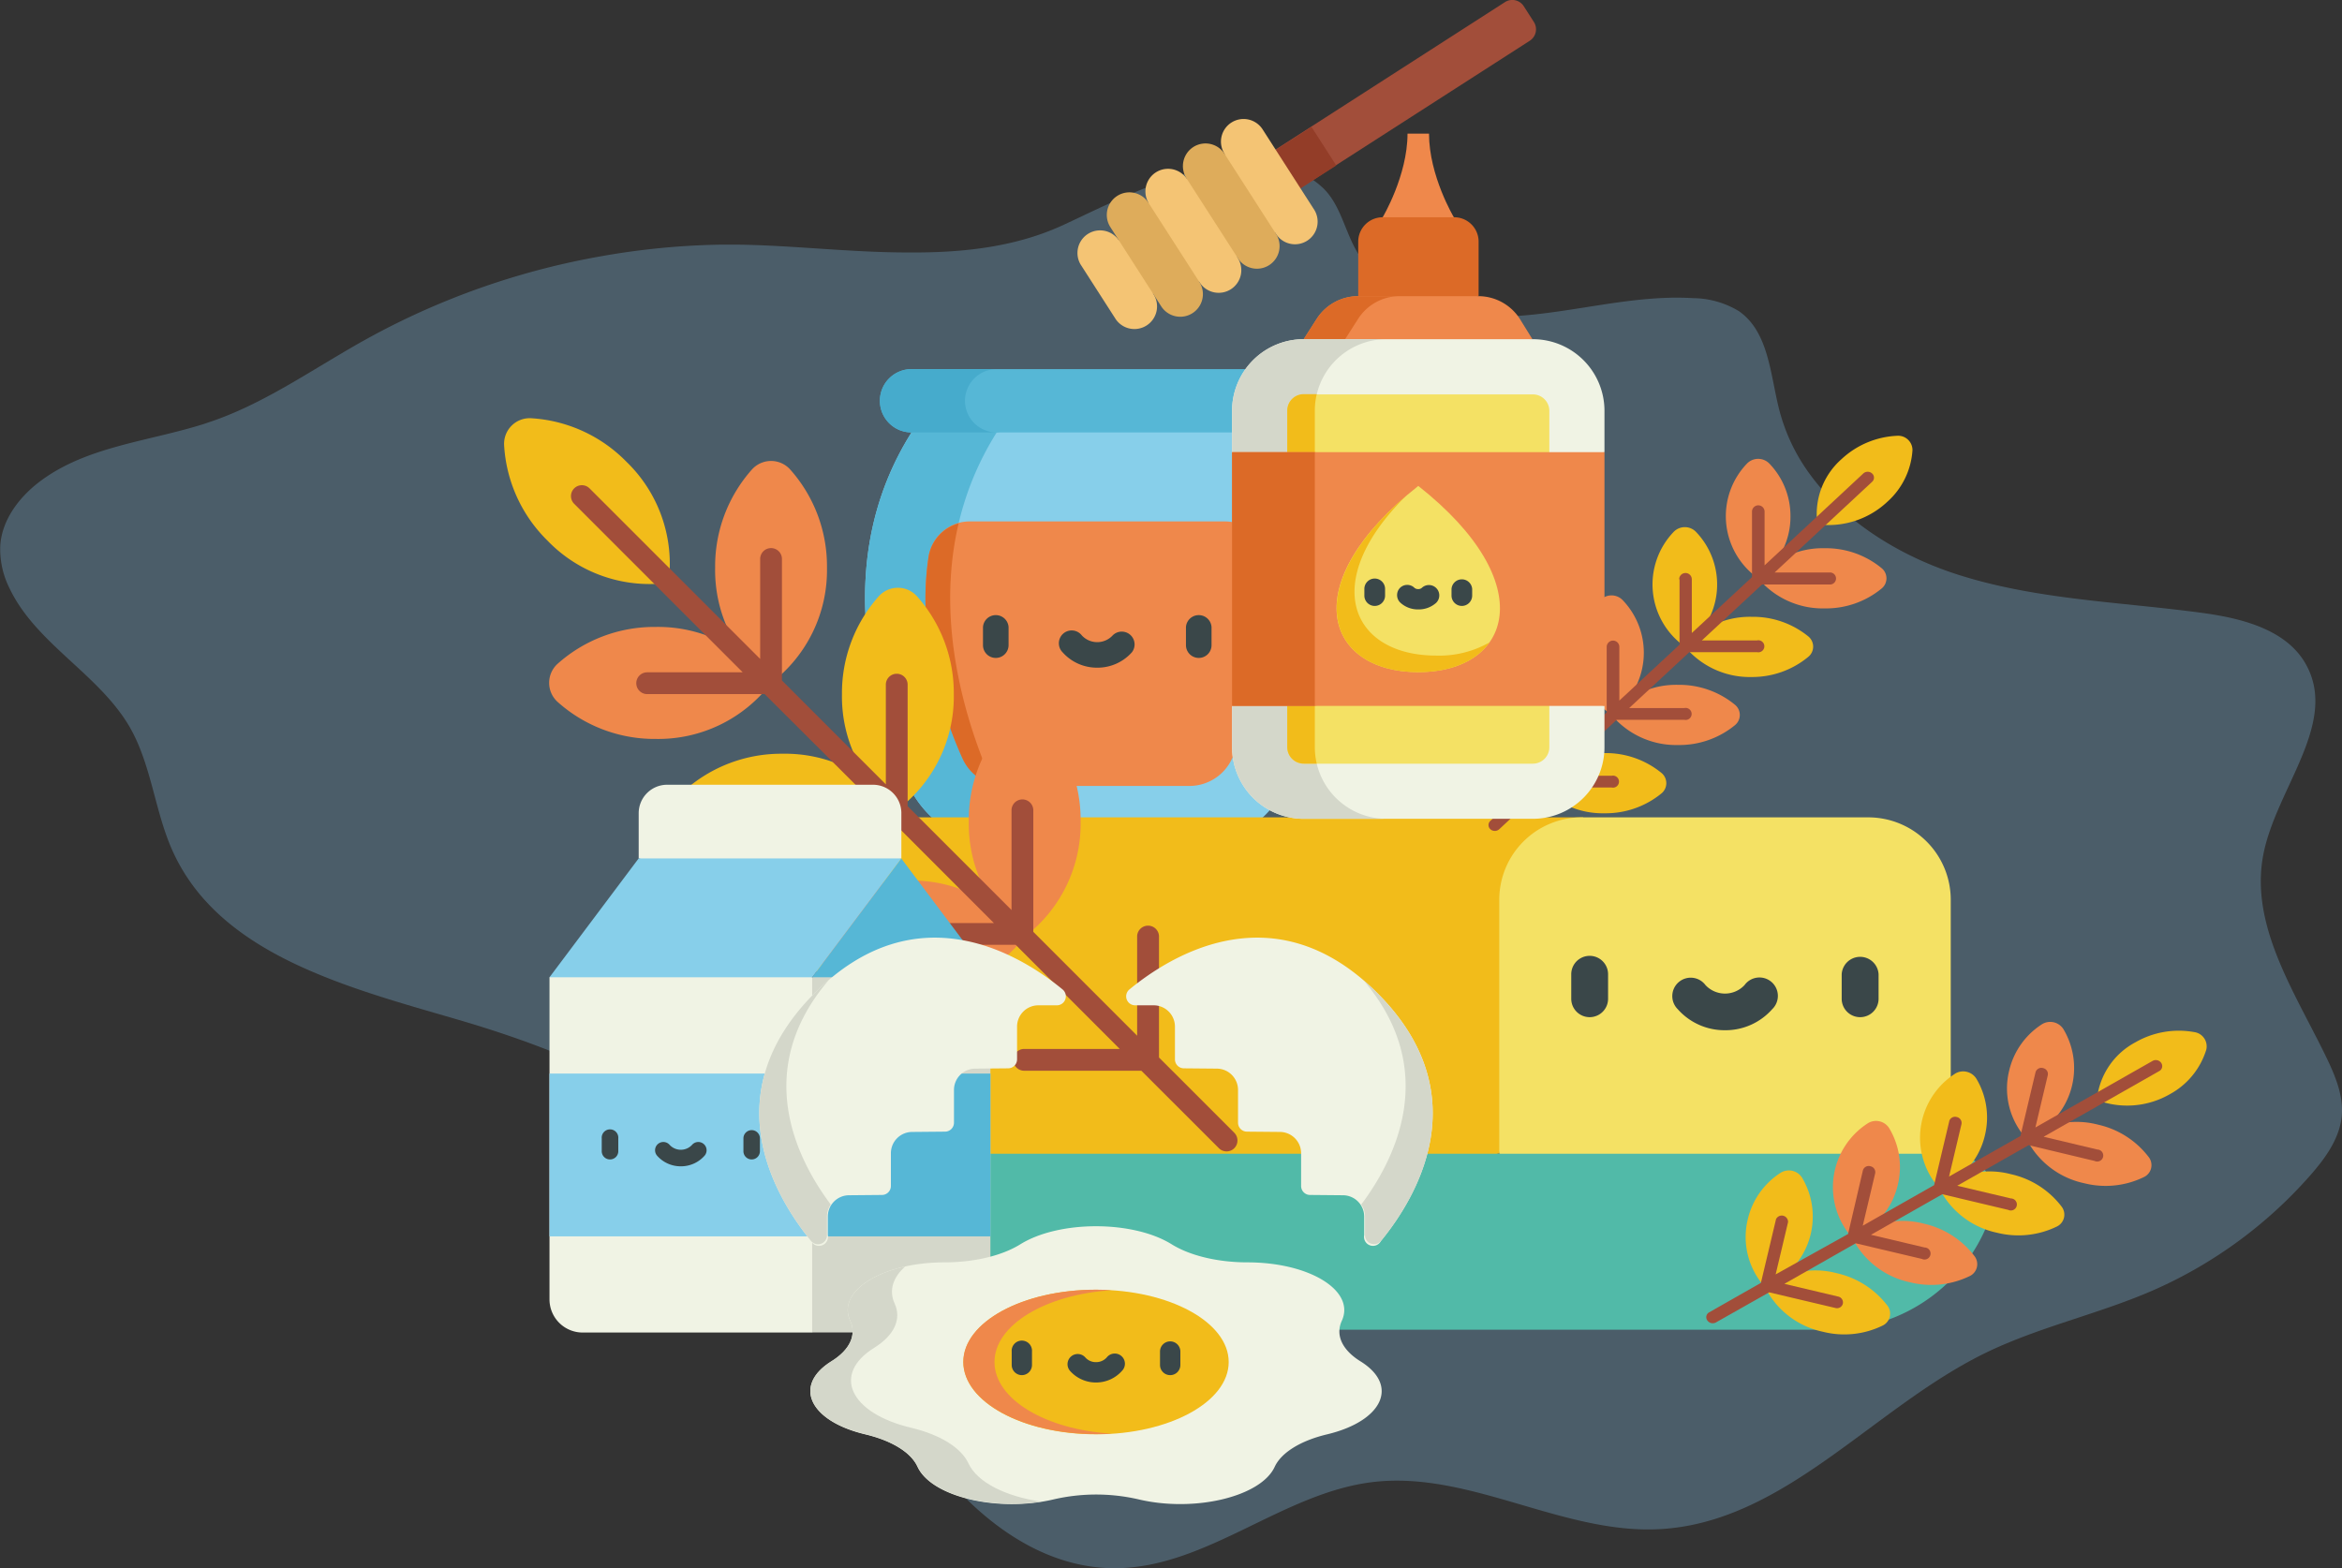 <svg id="圖層_1" data-name="圖層 1" xmlns="http://www.w3.org/2000/svg" viewBox="0 0 389.09 260.57">
  <rect x="0" y="0" width="389.09" height="260.57" fill="#333333" stroke="none"/>
  <defs>
    <style>
      .cls-1 {
        fill: #6589a0;
        opacity: 0.5;
        isolation: isolate;
      }

      .cls-2 {
        fill: #a24e3a;
      }

      .cls-3 {
        fill: #f4c474;
      }

      .cls-4 {
        fill: #933d28;
      }

      .cls-5 {
        fill: #87cfea;
      }

      .cls-6 {
        fill: #56b7d6;
      }

      .cls-7 {
        fill: #46abcc;
      }

      .cls-8 {
        fill: #ef884b;
      }

      .cls-9 {
        fill: #dc6a27;
      }

      .cls-10 {
        fill: #3a4749;
      }

      .cls-11 {
        fill: #deac5b;
      }

      .cls-12 {
        fill: #f2bc1a;
      }

      .cls-13 {
        fill: #f4e164;
      }

      .cls-14 {
        fill: #51baa8;
      }

      .cls-15 {
        fill: #2ea38b;
      }

      .cls-16 {
        fill: #f0f3e4;
      }

      .cls-17 {
        fill: #d4d7ca;
      }
    </style>
  </defs>
  <title>05</title>
  <path class="cls-1" d="M127.51,189.17c4.4,9.34,15,14.35,20.11,23.32a27.2,27.2,0,0,1,1.71,3.67c2.12,5.42,2.91,11.41,5.32,16.75,4.51,10,13.51,16,23.85,20.33,7.81,3.28,16.39,5.59,24.35,7.93,20.27,6,40.53,15.33,53.59,31.95,8.71,11.08,13.63,24.64,21.26,36.49s19.59,22.59,33.68,22.47c15.13-.13,27.7-12.55,42.71-14.32,16.12-1.9,31.57,8.77,47.78,7.82,20.61-1.21,35.23-20.06,53.75-29.17,8.89-4.37,18.73-6.47,27.82-10.4a74.63,74.63,0,0,0,26.4-19.27c2.48-2.83,4.84-6.09,5.18-9.85.28-3.24-1-6.41-2.39-9.34-5.22-10.91-12.93-22.08-10.65-34,2.11-11,12.49-21.77,7.14-31.56-3.22-5.89-10.69-7.75-17.34-8.65-13.72-1.85-27.79-2.18-40.94-6.48-9.41-3.08-18.51-8.73-24.22-16.6a31.28,31.28,0,0,1-5-10.45c-1.56-5.94-1.73-13.14-6.79-16.62a14.92,14.92,0,0,0-7.59-2.14c-10-.61-19.9,2.46-29.92,3a40.07,40.07,0,0,1-10.25-.73c-6.68-1.37-12.78-4.64-15.95-10.51-1.86-3.44-2.63-7.61-5.53-10.23-4.91-4.45-11.75-4.7-18.79-3.18-8.72,1.89-17.75,6.51-23.89,9.36l-.61.28c-7.9,3.58-16.62,4.49-25.51,4.42-9.59,0-19.33-1.21-28.47-1.3-.86,0-1.71,0-2.56,0A124.21,124.21,0,0,0,226,134.06a125.64,125.64,0,0,0-26.79,7.82,124.21,124.21,0,0,0-12.77,6.2c-1.21.67-2.41,1.37-3.61,2.08-7,4.12-13.79,8.59-21.41,11.26l-1.65.56c-9.19,2.89-19.31,3.7-27,9.4-3.51,2.6-6.45,6.39-6.75,10.74A14.44,14.44,0,0,0,127.51,189.17Z" transform="translate(-125.97 -91.51)"/>
  <g>
    <path class="cls-2" d="M376,91.86l-41.3,26.55,4.12,6.41,41.3-26.54a2.26,2.26,0,0,0,.68-3.12l-1.68-2.62A2.26,2.26,0,0,0,376,91.86Z" transform="translate(-125.97 -91.51)"/>
    <g>
      <path class="cls-3" d="M311.8,131.37a3.76,3.76,0,0,0-6.32,4.06l5.74,8.94a3.76,3.76,0,1,0,6.32-4.07l.29-6.5Z" transform="translate(-125.97 -91.51)"/>
      <path class="cls-3" d="M323.09,121.14a3.76,3.76,0,0,0-6.32,4.06l1.06,8.6,7.39,4.55a3.76,3.76,0,1,0,6.32-4.07l-1.06-8.6Z" transform="translate(-125.97 -91.51)"/>
    </g>
    <rect class="cls-4" x="335.94" y="114.88" width="10.83" height="7.62" transform="translate(-135.96 111.87) rotate(-32.72)"/>
    <path class="cls-3" d="M330.54,111.88a3.76,3.76,0,0,0-1.13,5.19l1.07,8.61,7.38,4.54a3.76,3.76,0,1,0,6.32-4.06L335.73,113A3.76,3.76,0,0,0,330.54,111.88Z" transform="translate(-125.97 -91.51)"/>
    <path class="cls-5" d="M277.41,163.36c-13.29,21.07-6.62,44.76-.76,58.12A17.81,17.81,0,0,0,293,232.14h30.58a17.81,17.81,0,0,0,16.32-10.66c5.86-13.36,12.53-37-.76-58.12l-30.85-5.26Z" transform="translate(-125.97 -91.51)"/>
    <g>
      <path class="cls-6" d="M290.79,221.48c-5.86-13.36-12.52-37,.77-58.12l23.77-4.05-7.07-1.21-30.85,5.26c-13.29,21.07-6.62,44.76-.76,58.12A17.81,17.81,0,0,0,293,232.14h14.15A17.83,17.83,0,0,1,290.79,221.48Z" transform="translate(-125.97 -91.51)"/>
      <path class="cls-6" d="M339.11,152.84h-61.7a5.26,5.26,0,0,0-5.26,5.26h0a5.25,5.25,0,0,0,5.26,5.26h61.7a5.25,5.25,0,0,0,5.26-5.26h0A5.26,5.26,0,0,0,339.11,152.84Z" transform="translate(-125.97 -91.51)"/>
    </g>
    <path class="cls-7" d="M286.29,158.1h0a5.27,5.27,0,0,1,5.27-5.26H277.41a5.26,5.26,0,0,0-5.26,5.26h0a5.25,5.25,0,0,0,5.26,5.26h14.15A5.26,5.26,0,0,1,286.29,158.1Z" transform="translate(-125.97 -91.51)"/>
    <path class="cls-8" d="M336.28,184a6.91,6.91,0,0,0-6.85-5.85H287.08a6.91,6.91,0,0,0-6.84,5.85,47.76,47.76,0,0,0-.38,10.55,71.59,71.59,0,0,0,6,22.85A7.8,7.8,0,0,0,293,222.1h30.58a7.8,7.8,0,0,0,7.13-4.66,71.59,71.59,0,0,0,6-22.85A47.76,47.76,0,0,0,336.28,184Z" transform="translate(-125.97 -91.51)"/>
    <path class="cls-9" d="M290.79,221.48c-4.48-10.23-9.44-26.51-5.56-43a6.91,6.91,0,0,0-5,5.6,47.76,47.76,0,0,0-.38,10.55,71.59,71.59,0,0,0,6,22.85,7.79,7.79,0,0,0,5.12,4.39C290.9,221.71,290.85,221.59,290.79,221.48Z" transform="translate(-125.97 -91.51)"/>
    <g>
      <path class="cls-10" d="M291.4,200.83a2.12,2.12,0,0,1-2.12-2.13v-3a2.13,2.13,0,0,1,4.25,0v3A2.13,2.13,0,0,1,291.4,200.83Z" transform="translate(-125.97 -91.51)"/>
      <path class="cls-10" d="M325.12,200.83A2.13,2.13,0,0,1,323,198.7v-3a2.13,2.13,0,0,1,4.25,0v3A2.12,2.12,0,0,1,325.12,200.83Z" transform="translate(-125.97 -91.51)"/>
      <path class="cls-10" d="M308.26,202.45a7.64,7.64,0,0,1-5.76-2.56,2.13,2.13,0,1,1,3.2-2.8,3.49,3.49,0,0,0,5.12,0,2.13,2.13,0,0,1,3.2,2.8A7.64,7.64,0,0,1,308.26,202.45Z" transform="translate(-125.97 -91.51)"/>
    </g>
    <g>
      <path class="cls-11" d="M324.22,115.94a3.77,3.77,0,0,0-1.13,5.2l8.45,13.14a3.76,3.76,0,1,0,6.32-4.06l-8.45-13.15A3.76,3.76,0,0,0,324.22,115.94Z" transform="translate(-125.97 -91.51)"/>
      <path class="cls-11" d="M311.57,124.07a3.75,3.75,0,0,0-1.12,5.19l8.44,13.15a3.76,3.76,0,0,0,6.33-4.06l-8.45-13.15A3.76,3.76,0,0,0,311.57,124.07Z" transform="translate(-125.97 -91.51)"/>
    </g>
  </g>
  <g>
    <path class="cls-12" d="M274.48,227.32a12.84,12.84,0,0,0-12.84,12.84v43l54.28,12.4,59.13-12.4L389,227.32Z" transform="translate(-125.97 -91.51)"/>
    <path class="cls-13" d="M436.36,227.32H388.75a13.7,13.7,0,0,0-13.7,13.7v42.19l37.5,12.4,37.51-12.4V241A13.7,13.7,0,0,0,436.36,227.32Z" transform="translate(-125.97 -91.51)"/>
    <g>
      <path class="cls-10" d="M390.07,260.52a3.06,3.06,0,0,1-3.06-3.06v-4.07a3.06,3.06,0,0,1,6.12,0v4.07A3.06,3.06,0,0,1,390.07,260.52Z" transform="translate(-125.97 -91.51)"/>
      <path class="cls-10" d="M435,260.52a3.06,3.06,0,0,1-3.06-3.06v-4.07a3.07,3.07,0,0,1,6.13,0v4.07A3.06,3.06,0,0,1,435,260.52Z" transform="translate(-125.97 -91.51)"/>
      <path class="cls-10" d="M412.55,262.69a10.38,10.38,0,0,1-7.85-3.5,3.06,3.06,0,1,1,4.61-4,4.44,4.44,0,0,0,6.49,0,3.06,3.06,0,1,1,4.6,4A10.36,10.36,0,0,1,412.55,262.69Z" transform="translate(-125.97 -91.51)"/>
    </g>
    <path class="cls-14" d="M450.06,283.21H261.64a7.23,7.23,0,0,0-6.92,9.3h0a28,28,0,0,0,26.79,19.94H430.19A28,28,0,0,0,457,292.51h0A7.23,7.23,0,0,0,450.06,283.21Z" transform="translate(-125.97 -91.51)"/>
    <path class="cls-15" d="M275.13,292.51h0a7.23,7.23,0,0,1,6.92-9.3H261.64a7.23,7.23,0,0,0-6.92,9.3h0a28,28,0,0,0,26.79,19.94h20.41A28,28,0,0,1,275.13,292.51Z" transform="translate(-125.97 -91.51)"/>
  </g>
  <g>
    <path class="cls-12" d="M214.18,161a4.26,4.26,0,0,0-4.46,4.46,24.17,24.17,0,0,0,7.21,15.88,23.54,23.54,0,0,0,20.11,7,23.59,23.59,0,0,0-7-20.11A24.16,24.16,0,0,0,214.18,161Z" transform="translate(-125.97 -91.51)"/>
    <g>
      <path class="cls-8" d="M257.22,169.49a4.27,4.27,0,0,0-6.3,0,24.15,24.15,0,0,0-6.14,16.33A23.54,23.54,0,0,0,254.07,205a23.54,23.54,0,0,0,9.29-19.15A24.15,24.15,0,0,0,257.22,169.49Z" transform="translate(-125.97 -91.51)"/>
      <path class="cls-8" d="M218.59,208.12a4.27,4.27,0,0,1,0-6.3,24.13,24.13,0,0,1,16.33-6.14A23.54,23.54,0,0,1,254.07,205a23.54,23.54,0,0,1-19.15,9.29A24.13,24.13,0,0,1,218.59,208.12Z" transform="translate(-125.97 -91.51)"/>
    </g>
    <g>
      <path class="cls-12" d="M278.29,190.56a4.27,4.27,0,0,0-6.3,0,24.15,24.15,0,0,0-6.14,16.33A23.54,23.54,0,0,0,275.14,226a23.54,23.54,0,0,0,9.29-19.15A24.13,24.13,0,0,0,278.29,190.56Z" transform="translate(-125.97 -91.51)"/>
      <path class="cls-12" d="M239.66,229.19a4.27,4.27,0,0,1,0-6.3A24.13,24.13,0,0,1,256,216.75,23.54,23.54,0,0,1,275.14,226,23.54,23.54,0,0,1,256,235.33,24.13,24.13,0,0,1,239.66,229.19Z" transform="translate(-125.97 -91.51)"/>
    </g>
    <g>
      <path class="cls-8" d="M299.36,211.63a4.27,4.27,0,0,0-6.3,0A24.13,24.13,0,0,0,286.92,228a23.54,23.54,0,0,0,9.29,19.15A23.57,23.57,0,0,0,305.5,228,24.13,24.13,0,0,0,299.36,211.63Z" transform="translate(-125.97 -91.51)"/>
      <path class="cls-8" d="M260.73,250.26a4.27,4.27,0,0,1,0-6.3,24.13,24.13,0,0,1,16.33-6.14,23.54,23.54,0,0,1,19.15,9.29,23.54,23.54,0,0,1-19.15,9.29A24.13,24.13,0,0,1,260.73,250.26Z" transform="translate(-125.97 -91.51)"/>
    </g>
    <g>
      <path class="cls-12" d="M320.43,232.7a4.27,4.27,0,0,0-6.3,0A24.13,24.13,0,0,0,308,249a23.54,23.54,0,0,0,9.29,19.15A23.57,23.57,0,0,0,326.57,249,24.13,24.13,0,0,0,320.43,232.7Z" transform="translate(-125.97 -91.51)"/>
      <path class="cls-12" d="M281.8,271.33a4.27,4.27,0,0,1,0-6.3,24.13,24.13,0,0,1,16.33-6.14,23.54,23.54,0,0,1,19.15,9.29,23.54,23.54,0,0,1-19.15,9.29A24.13,24.13,0,0,1,281.8,271.33Z" transform="translate(-125.97 -91.51)"/>
    </g>
    <path class="cls-2" d="M276.76,205.27a1.81,1.81,0,0,0-3.62,0v16.57l-17.26-17.26V184.39a1.81,1.81,0,0,0-3.62,0V201l-28.34-28.34a1.81,1.81,0,1,0-2.56,2.56l28,28H233.49a1.81,1.81,0,0,0,0,3.62H253L270.21,224H254.37a1.81,1.81,0,0,0,0,3.62h19.47l17.25,17.26H275.25a1.81,1.81,0,1,0,0,3.62h19.46L312,265.8H296.12a1.81,1.81,0,0,0,0,3.62h19.47l12.88,12.87a1.8,1.8,0,0,0,2.56,0,1.82,1.82,0,0,0,0-2.56l-12.51-12.51V247a1.82,1.82,0,0,0-3.63,0V263.6l-17.25-17.26V226.15a1.81,1.81,0,0,0-3.62,0v16.57l-17.26-17.26V205.27Z" transform="translate(-125.97 -91.51)"/>
  </g>
  <g>
    <path class="cls-12" d="M441.13,163.92a2.38,2.38,0,0,1,2.57,2.4,12.56,12.56,0,0,1-4.16,8.55,14.27,14.27,0,0,1-11.63,3.76,12.18,12.18,0,0,1,4-10.83A14.49,14.49,0,0,1,441.13,163.92Z" transform="translate(-125.97 -91.51)"/>
    <g>
      <path class="cls-8" d="M416.24,168.5a2.6,2.6,0,0,1,3.65,0,12.54,12.54,0,0,1,3.54,8.79,12.39,12.39,0,0,1-5.37,10.31,12.62,12.62,0,0,1-1.82-19.1Z" transform="translate(-125.97 -91.51)"/>
      <path class="cls-8" d="M438.57,189.3a2.18,2.18,0,0,0,0-3.39,14.54,14.54,0,0,0-9.44-3.31,14,14,0,0,0-11.07,5,14,14,0,0,0,11.07,5A14.54,14.54,0,0,0,438.57,189.3Z" transform="translate(-125.97 -91.51)"/>
    </g>
    <g>
      <path class="cls-12" d="M404.06,179.85a2.58,2.58,0,0,1,3.64,0,12.62,12.62,0,0,1-1.82,19.1,12.62,12.62,0,0,1-1.82-19.1Z" transform="translate(-125.97 -91.51)"/>
      <path class="cls-12" d="M426.39,200.65a2.19,2.19,0,0,0,0-3.4A14.54,14.54,0,0,0,417,194a14,14,0,0,0-11.07,5A14,14,0,0,0,417,204,14.59,14.59,0,0,0,426.39,200.65Z" transform="translate(-125.97 -91.51)"/>
    </g>
    <g>
      <path class="cls-8" d="M391.88,191.19a2.58,2.58,0,0,1,3.64,0,12.62,12.62,0,0,1-1.82,19.1,12.62,12.62,0,0,1-1.82-19.1Z" transform="translate(-125.97 -91.51)"/>
      <path class="cls-8" d="M414.21,212a2.19,2.19,0,0,0,0-3.39,14.56,14.56,0,0,0-9.44-3.31,14,14,0,0,0-11.07,5,14,14,0,0,0,11.07,5A14.56,14.56,0,0,0,414.21,212Z" transform="translate(-125.97 -91.51)"/>
    </g>
    <g>
      <path class="cls-12" d="M379.69,202.54a2.6,2.6,0,0,1,3.65,0,12.62,12.62,0,0,1-1.82,19.1,12.39,12.39,0,0,1-5.37-10.31A12.52,12.52,0,0,1,379.69,202.54Z" transform="translate(-125.97 -91.51)"/>
      <path class="cls-12" d="M402,223.34a2.2,2.2,0,0,0,0-3.4,14.61,14.61,0,0,0-9.44-3.3,14,14,0,0,0-11.07,5,14,14,0,0,0,11.07,5A14.61,14.61,0,0,0,402,223.34Z" transform="translate(-125.97 -91.51)"/>
    </g>
    <path class="cls-2" d="M404.94,187.77a1.05,1.05,0,0,1,2.1,0v8.92l10-9.29V176.52a1,1,0,0,1,2.09,0v8.93l16.39-15.26a1.08,1.08,0,0,1,1.48,0,.92.92,0,0,1,0,1.37L420.8,186.63H430a1,1,0,1,1,0,2H418.71l-10,9.29h9.16a1,1,0,1,1,0,1.95H406.63l-10,9.29h9.16a1,1,0,1,1,0,1.95H394.56l-10,9.3h9.16a1,1,0,1,1,0,1.95H382.49l-7.44,6.93a1.1,1.1,0,0,1-1.48,0,.93.93,0,0,1,0-1.38l7.23-6.74V210.25a1.05,1.05,0,0,1,2.1,0v8.92l10-9.29V199a1.05,1.05,0,0,1,2.1,0v8.92l10-9.29V187.77Z" transform="translate(-125.97 -91.51)"/>
  </g>
  <g>
    <path class="cls-12" d="M490.51,263a2.39,2.39,0,0,1,2,2.93,12.65,12.65,0,0,1-6,7.36,14.23,14.23,0,0,1-12.18,1,12.18,12.18,0,0,1,6.42-9.6A14.42,14.42,0,0,1,490.51,263Z" transform="translate(-125.97 -91.51)"/>
    <g>
      <path class="cls-8" d="M465.24,261.68a2.6,2.6,0,0,1,3.55.85,12.62,12.62,0,0,1-6.18,18.16,12.39,12.39,0,0,1-2.85-11.27A12.55,12.55,0,0,1,465.24,261.68Z" transform="translate(-125.97 -91.51)"/>
      <path class="cls-8" d="M482.17,287.08a2.19,2.19,0,0,0,.78-3.31,14.56,14.56,0,0,0-8.42-5.39,14,14,0,0,0-11.92,2.31,14,14,0,0,0,9.61,7.42A14.54,14.54,0,0,0,482.17,287.08Z" transform="translate(-125.97 -91.51)"/>
    </g>
    <g>
      <path class="cls-12" d="M450.77,269.91a2.59,2.59,0,0,1,3.55.84,12.57,12.57,0,0,1,1.42,9.38,12.4,12.4,0,0,1-7.61,8.79,12.63,12.63,0,0,1,2.64-19Z" transform="translate(-125.97 -91.51)"/>
      <path class="cls-12" d="M467.7,295.3a2.19,2.19,0,0,0,.78-3.3,14.54,14.54,0,0,0-8.42-5.39,14,14,0,0,0-11.93,2.31,14,14,0,0,0,9.62,7.42A14.6,14.6,0,0,0,467.7,295.3Z" transform="translate(-125.97 -91.51)"/>
    </g>
    <g>
      <path class="cls-8" d="M436.3,278.14a2.58,2.58,0,0,1,3.54.84,12.51,12.51,0,0,1,1.43,9.37,12.38,12.38,0,0,1-7.61,8.79,12.62,12.62,0,0,1,2.64-19Z" transform="translate(-125.97 -91.51)"/>
      <path class="cls-8" d="M453.23,303.53a2.19,2.19,0,0,0,.78-3.3,14.59,14.59,0,0,0-8.42-5.4,14,14,0,0,0-11.93,2.31,14,14,0,0,0,9.62,7.43A14.61,14.61,0,0,0,453.23,303.53Z" transform="translate(-125.97 -91.51)"/>
    </g>
    <g>
      <path class="cls-12" d="M421.82,286.36a2.6,2.6,0,0,1,3.55.85,12.62,12.62,0,0,1-6.18,18.16,12.42,12.42,0,0,1-2.85-11.27A12.55,12.55,0,0,1,421.82,286.36Z" transform="translate(-125.97 -91.51)"/>
      <path class="cls-12" d="M438.75,311.76a2.2,2.2,0,0,0,.79-3.31,14.63,14.63,0,0,0-8.42-5.39,14,14,0,0,0-11.93,2.31,14,14,0,0,0,9.62,7.42A14.52,14.52,0,0,0,438.75,311.76Z" transform="translate(-125.97 -91.51)"/>
    </g>
    <path class="cls-2" d="M449.8,277.82a1,1,0,0,1,1.25-.71,1,1,0,0,1,.79,1.19L449.78,287l11.85-6.73,2.51-10.58a1,1,0,0,1,1.25-.71,1,1,0,0,1,.79,1.19l-2.06,8.68,19.47-11.06a1.09,1.09,0,0,1,1.44.34.93.93,0,0,1-.32,1.34l-19.22,10.92,8.92,2.12a1,1,0,1,1-.45,1.9L463,281.79l-11.86,6.74,8.92,2.11a1,1,0,1,1-.45,1.9l-10.95-2.6-11.86,6.74,8.92,2.11a1,1,0,1,1-.45,1.9l-11-2.6-11.85,6.74,8.92,2.11a1,1,0,0,1,.79,1.2,1,1,0,0,1-1.24.7l-11-2.6-8.84,5a1.1,1.1,0,0,1-1.44-.34.92.92,0,0,1,.32-1.34l8.59-4.89,2.51-10.58a1.05,1.05,0,0,1,2,.49l-2.06,8.68L433,296.55,435.46,286a1,1,0,0,1,1.25-.71,1,1,0,0,1,.79,1.19l-2.06,8.69,11.85-6.74,2.51-10.58Z" transform="translate(-125.97 -91.51)"/>
  </g>
  <g>
    <g>
      <path class="cls-16" d="M271,221.9h-34.2a4.73,4.73,0,0,0-4.72,4.72v7.52l22.32,5.93,21.32-5.93v-7.52A4.72,4.72,0,0,0,271,221.9Z" transform="translate(-125.97 -91.51)"/>
      <path class="cls-16" d="M260.9,253.89,240.76,245l-23.5,8.88v53.54a5.51,5.51,0,0,0,5.51,5.5H260.9l14.81-29.52Z" transform="translate(-125.97 -91.51)"/>
    </g>
    <path class="cls-17" d="M275.71,247l-14.81,6.91v59H285a5.5,5.5,0,0,0,5.51-5.5V253.89Z" transform="translate(-125.97 -91.51)"/>
    <rect class="cls-5" x="91.29" y="178.38" width="43.64" height="27.05"/>
    <g>
      <path class="cls-10" d="M227.31,284.16a1.37,1.37,0,0,1-1.37-1.37v-2.13a1.38,1.38,0,1,1,2.75,0v2.13A1.37,1.37,0,0,1,227.31,284.16Z" transform="translate(-125.97 -91.51)"/>
      <path class="cls-10" d="M250.85,284.16a1.37,1.37,0,0,1-1.37-1.37v-2.13a1.37,1.37,0,1,1,2.74,0v2.13A1.37,1.37,0,0,1,250.85,284.16Z" transform="translate(-125.97 -91.51)"/>
      <path class="cls-10" d="M239.08,285.3a5.21,5.21,0,0,1-3.94-1.76,1.37,1.37,0,0,1,2.07-1.81,2.54,2.54,0,0,0,3.74,0,1.37,1.37,0,0,1,2.07,1.81A5.2,5.2,0,0,1,239.08,285.3Z" transform="translate(-125.97 -91.51)"/>
    </g>
    <polygon class="cls-6" points="149.74 142.64 134.93 162.38 164.55 162.38 149.74 142.64"/>
    <polygon class="cls-5" points="91.29 162.38 106.1 142.64 149.74 142.64 134.93 162.38 91.29 162.38"/>
    <rect class="cls-6" x="134.93" y="178.38" width="29.62" height="27.05"/>
  </g>
  <g>
    <path class="cls-16" d="M352,317.71h0c-3.05-1.89-4.2-4.37-3.11-6.73h0c2.3-5-5.35-9.72-15.68-9.72h0c-4.89,0-9.52-1.1-12.58-3h0c-6.44-4-18.71-4-25.15,0h0c-3.05,1.9-7.68,3-12.58,3h0c-10.33,0-18,4.74-15.68,9.72h0c1.09,2.36-.05,4.84-3.11,6.73h0c-6.44,4-3.71,9.91,5.6,12.13h0c4.41,1.05,7.61,3,8.7,5.4h0c2.3,5,13.36,7.61,22.67,5.39h0a31.33,31.33,0,0,1,14,0h0c9.3,2.22,20.36-.41,22.66-5.39h0c1.09-2.36,4.29-4.35,8.7-5.4h0C355.71,327.62,358.44,321.71,352,317.71Z" transform="translate(-125.97 -91.51)"/>
    <path class="cls-17" d="M286.86,334.65h0c-1.2-2.59-4.7-4.76-9.53-5.91h0c-10.19-2.43-13.18-8.9-6.13-13.28h0c3.34-2.07,4.59-4.78,3.4-7.36h0c-1-2.2-.26-4.36,1.76-6.16-6.75,1.49-10.92,5.2-9.14,9h0c1.09,2.36-.06,4.84-3.11,6.73h0c-6.44,4-3.71,9.91,5.6,12.13h0c4.41,1.05,7.61,3,8.7,5.4h0c2.13,4.6,11.75,7.2,20.54,5.81C293.16,340.18,288.34,337.86,286.86,334.65Z" transform="translate(-125.97 -91.51)"/>
    <g>
      <path class="cls-16" d="M355.4,297.7c5.71-7,16.39-24.19-.61-41.19s-34.22-6.32-41.18-.6a1.49,1.49,0,0,0,.94,2.64l3.1,0a3.54,3.54,0,0,1,3.52,3.51l0,5.48a1.49,1.49,0,0,0,1.48,1.48l5.48.05a3.54,3.54,0,0,1,3.52,3.51l0,5.48a1.49,1.49,0,0,0,1.49,1.48l5.47.05a3.54,3.54,0,0,1,3.52,3.51l0,5.48a1.49,1.49,0,0,0,1.49,1.48l5.47.05a3.54,3.54,0,0,1,3.52,3.51l0,3.11A1.49,1.49,0,0,0,355.4,297.7Z" transform="translate(-125.97 -91.51)"/>
      <path class="cls-16" d="M260.71,297.7c-5.71-7-16.39-24.19.61-41.19s34.22-6.32,41.18-.6a1.49,1.49,0,0,1-.93,2.64l-3.11,0a3.54,3.54,0,0,0-3.52,3.51l0,5.48a1.49,1.49,0,0,1-1.48,1.48l-5.48.05a3.54,3.54,0,0,0-3.52,3.51l0,5.48a1.49,1.49,0,0,1-1.48,1.48l-5.48.05a3.54,3.54,0,0,0-3.52,3.51l0,5.48a1.49,1.49,0,0,1-1.48,1.48l-5.48.05a3.54,3.54,0,0,0-3.52,3.51l0,3.11A1.49,1.49,0,0,1,260.71,297.7Z" transform="translate(-125.97 -91.51)"/>
    </g>
    <g>
      <path class="cls-17" d="M263.66,254.35c-.78.67-1.56,1.38-2.34,2.16-17,17-6.32,34.23-.61,41.19a1.49,1.49,0,0,0,2.65-.94l0-3.11a3.59,3.59,0,0,1,.63-2C258.48,284.31,250.76,269.43,263.66,254.35Z" transform="translate(-125.97 -91.51)"/>
      <path class="cls-17" d="M352.46,254.35c.77.67,1.55,1.38,2.33,2.16,17,17,6.32,34.23.61,41.19a1.5,1.5,0,0,1-2.65-.94l0-3.11a3.51,3.51,0,0,0-.63-2C357.63,284.31,365.35,269.43,352.46,254.35Z" transform="translate(-125.97 -91.51)"/>
    </g>
    <ellipse class="cls-12" cx="182.09" cy="226.31" rx="22.04" ry="12.01"/>
    <path class="cls-8" d="M291.19,317.82c0-6.16,8.5-11.23,19.46-11.93-.85-.06-1.72-.09-2.59-.09-12.18,0-22.05,5.38-22.05,12s9.87,12,22.05,12c.87,0,1.74,0,2.59-.08C299.69,329.05,291.19,324,291.19,317.82Z" transform="translate(-125.97 -91.51)"/>
    <g>
      <path class="cls-10" d="M295.73,320a1.69,1.69,0,0,1-1.68-1.69v-2.23a1.69,1.69,0,1,1,3.37,0v2.23A1.69,1.69,0,0,1,295.73,320Z" transform="translate(-125.97 -91.51)"/>
      <path class="cls-10" d="M320.38,320a1.69,1.69,0,0,1-1.69-1.69v-2.23a1.69,1.69,0,0,1,3.38,0v2.23A1.69,1.69,0,0,1,320.38,320Z" transform="translate(-125.97 -91.51)"/>
      <path class="cls-10" d="M308.06,321.22a5.73,5.73,0,0,1-4.32-1.93,1.69,1.69,0,0,1,2.55-2.22,2.32,2.32,0,0,0,1.77.77,2.35,2.35,0,0,0,1.77-.77,1.69,1.69,0,1,1,2.54,2.22A5.73,5.73,0,0,1,308.06,321.22Z" transform="translate(-125.97 -91.51)"/>
    </g>
  </g>
  <g>
    <path class="cls-8" d="M367.51,127.61s-4.13-6.88-4.13-13.9h-3.57c0,7-4.13,13.9-4.13,13.9l5.92,4.54Z" transform="translate(-125.97 -91.51)"/>
    <path class="cls-9" d="M367.51,127.61H355.68a4.06,4.06,0,0,0-4.06,4.06v9.05l10,4.15,10-4.15v-9.05A4.05,4.05,0,0,0,367.51,127.61Z" transform="translate(-125.97 -91.51)"/>
    <path class="cls-8" d="M378.46,144.48a8.19,8.19,0,0,0-6.89-3.76H351.62a8.2,8.2,0,0,0-6.89,3.76l-2.17,3.39,19,4.18,19-4.18Z" transform="translate(-125.97 -91.51)"/>
    <path class="cls-9" d="M349.44,147.87l2.17-3.39a8.19,8.19,0,0,1,6.89-3.76h-6.88a8.2,8.2,0,0,0-6.89,3.76l-2.17,3.39,19,4.18,3.43-.76Z" transform="translate(-125.97 -91.51)"/>
    <path class="cls-16" d="M380.63,147.87H342.56a11.9,11.9,0,0,0-11.9,11.9v6.87l30.94,7.1,30.93-7.1v-6.87A11.9,11.9,0,0,0,380.63,147.87Z" transform="translate(-125.97 -91.51)"/>
    <path class="cls-17" d="M344.41,166.64v-6.87a11.9,11.9,0,0,1,11.9-11.9H342.56a11.9,11.9,0,0,0-11.9,11.9v6.87l30.94,7.1,6.87-1.58Z" transform="translate(-125.97 -91.51)"/>
    <path class="cls-16" d="M361.6,201l-30.94,7.79v6.87a11.9,11.9,0,0,0,11.9,11.9h38.07a11.9,11.9,0,0,0,11.9-11.9V208.8Z" transform="translate(-125.97 -91.51)"/>
    <path class="cls-17" d="M344.41,215.67V208.8l24.06-6.06L361.6,201l-30.94,7.79v6.87a11.9,11.9,0,0,0,11.9,11.9h13.75A11.9,11.9,0,0,1,344.41,215.67Z" transform="translate(-125.97 -91.51)"/>
    <path class="cls-13" d="M342.56,218.4a2.73,2.73,0,0,1-2.73-2.73v-55.9a2.73,2.73,0,0,1,2.73-2.73h38.07a2.74,2.74,0,0,1,2.74,2.73v55.9a2.74,2.74,0,0,1-2.74,2.73Z" transform="translate(-125.97 -91.51)"/>
    <g>
      <path class="cls-12" d="M368.47,202.74,361.6,201l-21.77,5.48v9.18a2.73,2.73,0,0,0,2.73,2.73h2.17a11.72,11.72,0,0,1-.32-2.73V208.8Z" transform="translate(-125.97 -91.51)"/>
      <path class="cls-12" d="M344.73,157h-2.17a2.73,2.73,0,0,0-2.73,2.73v9l21.77,5,6.87-1.58-24.06-5.52v-6.87A11.72,11.72,0,0,1,344.73,157Z" transform="translate(-125.97 -91.51)"/>
    </g>
    <rect class="cls-8" x="204.69" y="75.13" width="61.87" height="42.16"/>
    <rect class="cls-9" x="204.69" y="75.13" width="13.75" height="42.16"/>
    <path class="cls-13" d="M361.6,203.19c15.42,0,20.57-14.7,0-30.94C341,188.49,346.17,203.19,361.6,203.19Z" transform="translate(-125.97 -91.51)"/>
    <path class="cls-12" d="M364.58,200.44c-14,0-19.52-12.07-5.13-26.42-18,15.53-12.72,29.17,2.15,29.17,5.46,0,9.63-1.84,11.83-4.94A16.85,16.85,0,0,1,364.58,200.44Z" transform="translate(-125.97 -91.51)"/>
    <g>
      <path class="cls-10" d="M354.36,192.19a1.72,1.72,0,0,1-1.72-1.72v-1.11a1.72,1.72,0,0,1,3.44,0v1.11A1.72,1.72,0,0,1,354.36,192.19Z" transform="translate(-125.97 -91.51)"/>
      <path class="cls-10" d="M368.83,192.19a1.72,1.72,0,0,1-1.71-1.72v-1.11a1.72,1.72,0,0,1,3.43,0v1.11A1.72,1.72,0,0,1,368.83,192.19Z" transform="translate(-125.97 -91.51)"/>
      <path class="cls-10" d="M361.6,192.77a4.3,4.3,0,0,1-3-1.14,1.73,1.73,0,0,1-.05-2.43,1.71,1.71,0,0,1,2.43,0,.92.92,0,0,0,.6.19.86.86,0,0,0,.59-.19,1.72,1.72,0,0,1,2.39,2.48A4.32,4.32,0,0,1,361.6,192.77Z" transform="translate(-125.97 -91.51)"/>
    </g>
  </g>
</svg>
